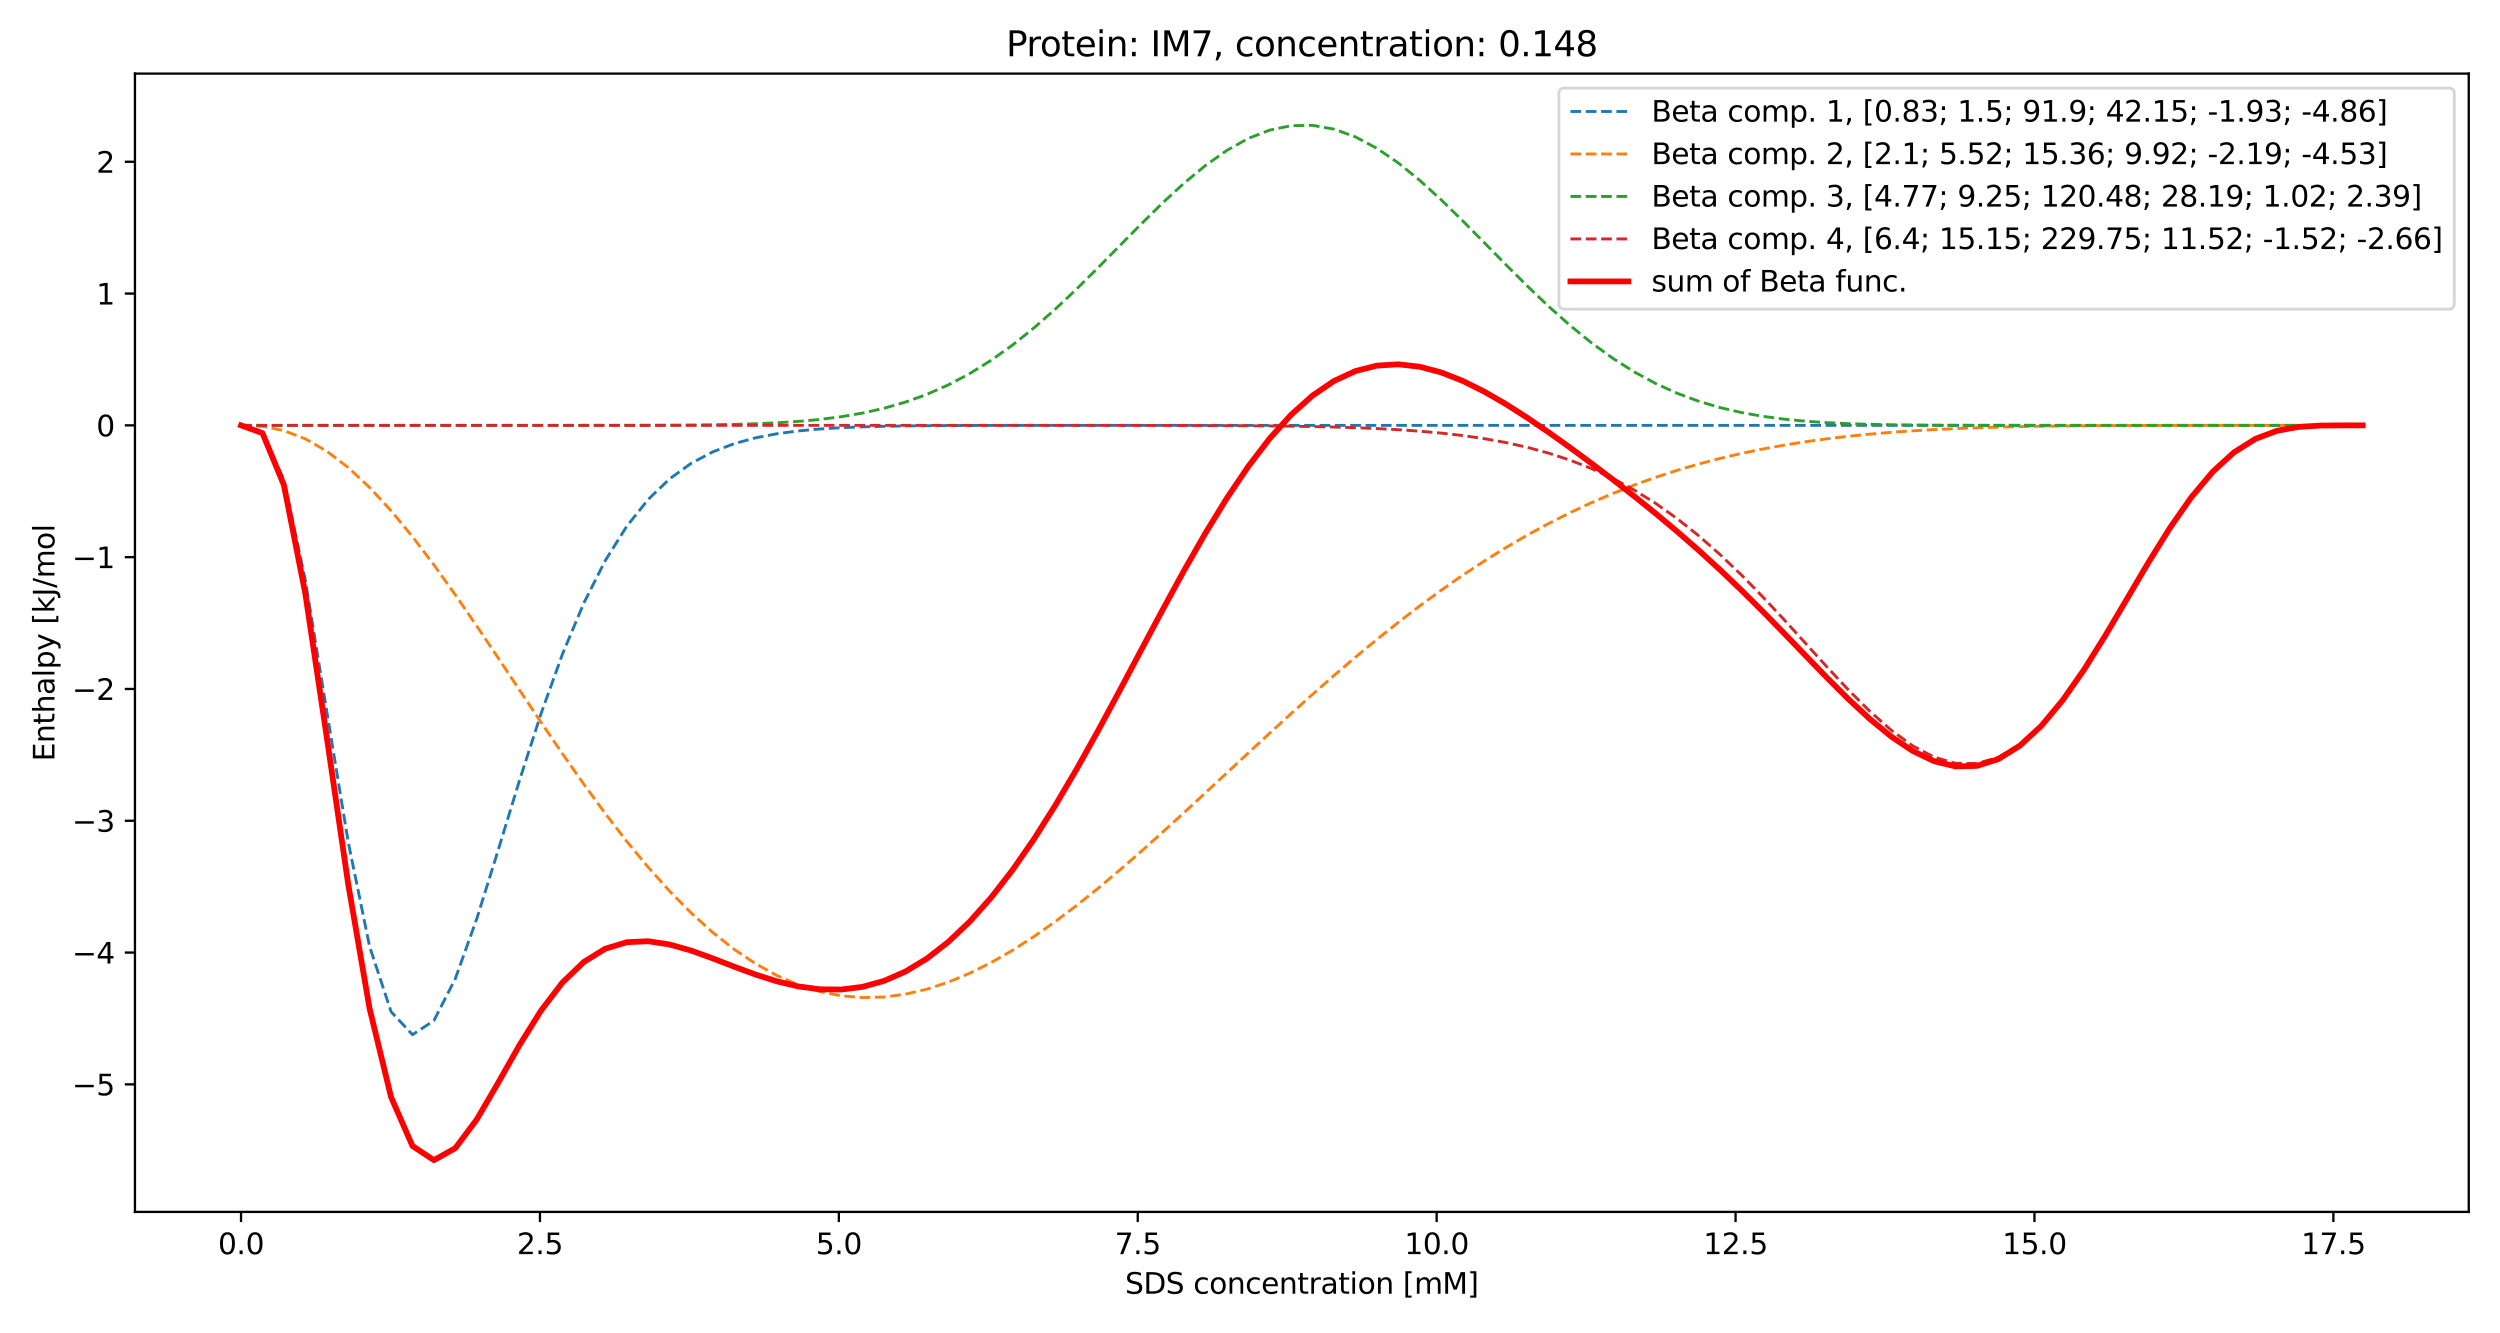 <?xml version="1.0" encoding="utf-8" standalone="no"?>
<!DOCTYPE svg PUBLIC "-//W3C//DTD SVG 1.1//EN"
  "http://www.w3.org/Graphics/SVG/1.1/DTD/svg11.dtd">
<svg height="460.8pt" version="1.1" viewBox="0 0 864 460.8" width="864pt" xmlns="http://www.w3.org/2000/svg" xmlns:xlink="http://www.w3.org/1999/xlink">
 <defs>
  <style type="text/css">*{stroke-linecap:butt;stroke-linejoin:round;}</style>
 </defs>
 <g id="figure_1">
  <g id="patch_1">
   <path d="M 0 460.8 
L 864 460.8 
L 864 0 
L 0 0 
z
" style="fill:#ffffff;"/>
  </g>
  <g id="axes_1">
   <g id="patch_2">
    <path d="M 46.64 418.84 
L 853.2 418.84 
L 853.2 25.44 
L 46.64 25.44 
z
" style="fill:#ffffff;"/>
   </g>
   <g id="matplotlib.axis_1">
    <g id="xtick_1">
     <g id="line2d_1">
      <defs>
       <path d="M 0 0 
L 0 3.5 
" id="m5826465d58" style="stroke:#000000;stroke-width:0.8;"/>
      </defs>
      <g>
       <use style="stroke:#000000;stroke-width:0.8;" x="83.302" xlink:href="#m5826465d58" y="418.84"/>
      </g>
     </g>
     <g id="text_1">
      <!-- 0.0 -->
      <g transform="translate(75.35 433.438)scale(0.1 -0.1)">
       <defs>
        <path d="M 2034 4250 
Q 1547 4250 1301 3770 
Q 1056 3291 1056 2328 
Q 1056 1369 1301 889 
Q 1547 409 2034 409 
Q 2525 409 2770 889 
Q 3016 1369 3016 2328 
Q 3016 3291 2770 3770 
Q 2525 4250 2034 4250 
z
M 2034 4750 
Q 2819 4750 3233 4129 
Q 3647 3509 3647 2328 
Q 3647 1150 3233 529 
Q 2819 -91 2034 -91 
Q 1250 -91 836 529 
Q 422 1150 422 2328 
Q 422 3509 836 4129 
Q 1250 4750 2034 4750 
z
" id="DejaVuSans-30" transform="scale(0.016)"/>
        <path d="M 684 794 
L 1344 794 
L 1344 0 
L 684 0 
L 684 794 
z
" id="DejaVuSans-2e" transform="scale(0.016)"/>
       </defs>
       <use xlink:href="#DejaVuSans-30"/>
       <use x="63.623" xlink:href="#DejaVuSans-2e"/>
       <use x="95.41" xlink:href="#DejaVuSans-30"/>
      </g>
     </g>
    </g>
    <g id="xtick_2">
     <g id="line2d_2">
      <g>
       <use style="stroke:#000000;stroke-width:0.8;" x="186.604" xlink:href="#m5826465d58" y="418.84"/>
      </g>
     </g>
     <g id="text_2">
      <!-- 2.5 -->
      <g transform="translate(178.652 433.438)scale(0.1 -0.1)">
       <defs>
        <path d="M 1228 531 
L 3431 531 
L 3431 0 
L 469 0 
L 469 531 
Q 828 903 1448 1529 
Q 2069 2156 2228 2338 
Q 2531 2678 2651 2914 
Q 2772 3150 2772 3378 
Q 2772 3750 2511 3984 
Q 2250 4219 1831 4219 
Q 1534 4219 1204 4116 
Q 875 4013 500 3803 
L 500 4441 
Q 881 4594 1212 4672 
Q 1544 4750 1819 4750 
Q 2544 4750 2975 4387 
Q 3406 4025 3406 3419 
Q 3406 3131 3298 2873 
Q 3191 2616 2906 2266 
Q 2828 2175 2409 1742 
Q 1991 1309 1228 531 
z
" id="DejaVuSans-32" transform="scale(0.016)"/>
        <path d="M 691 4666 
L 3169 4666 
L 3169 4134 
L 1269 4134 
L 1269 2991 
Q 1406 3038 1543 3061 
Q 1681 3084 1819 3084 
Q 2600 3084 3056 2656 
Q 3513 2228 3513 1497 
Q 3513 744 3044 326 
Q 2575 -91 1722 -91 
Q 1428 -91 1123 -41 
Q 819 9 494 109 
L 494 744 
Q 775 591 1075 516 
Q 1375 441 1709 441 
Q 2250 441 2565 725 
Q 2881 1009 2881 1497 
Q 2881 1984 2565 2268 
Q 2250 2553 1709 2553 
Q 1456 2553 1204 2497 
Q 953 2441 691 2322 
L 691 4666 
z
" id="DejaVuSans-35" transform="scale(0.016)"/>
       </defs>
       <use xlink:href="#DejaVuSans-32"/>
       <use x="63.623" xlink:href="#DejaVuSans-2e"/>
       <use x="95.41" xlink:href="#DejaVuSans-35"/>
      </g>
     </g>
    </g>
    <g id="xtick_3">
     <g id="line2d_3">
      <g>
       <use style="stroke:#000000;stroke-width:0.8;" x="289.906" xlink:href="#m5826465d58" y="418.84"/>
      </g>
     </g>
     <g id="text_3">
      <!-- 5.0 -->
      <g transform="translate(281.954 433.438)scale(0.1 -0.1)">
       <use xlink:href="#DejaVuSans-35"/>
       <use x="63.623" xlink:href="#DejaVuSans-2e"/>
       <use x="95.41" xlink:href="#DejaVuSans-30"/>
      </g>
     </g>
    </g>
    <g id="xtick_4">
     <g id="line2d_4">
      <g>
       <use style="stroke:#000000;stroke-width:0.8;" x="393.208" xlink:href="#m5826465d58" y="418.84"/>
      </g>
     </g>
     <g id="text_4">
      <!-- 7.5 -->
      <g transform="translate(385.256 433.438)scale(0.1 -0.1)">
       <defs>
        <path d="M 525 4666 
L 3525 4666 
L 3525 4397 
L 1831 0 
L 1172 0 
L 2766 4134 
L 525 4134 
L 525 4666 
z
" id="DejaVuSans-37" transform="scale(0.016)"/>
       </defs>
       <use xlink:href="#DejaVuSans-37"/>
       <use x="63.623" xlink:href="#DejaVuSans-2e"/>
       <use x="95.41" xlink:href="#DejaVuSans-35"/>
      </g>
     </g>
    </g>
    <g id="xtick_5">
     <g id="line2d_5">
      <g>
       <use style="stroke:#000000;stroke-width:0.8;" x="496.51" xlink:href="#m5826465d58" y="418.84"/>
      </g>
     </g>
     <g id="text_5">
      <!-- 10.0 -->
      <g transform="translate(485.377 433.438)scale(0.1 -0.1)">
       <defs>
        <path d="M 794 531 
L 1825 531 
L 1825 4091 
L 703 3866 
L 703 4441 
L 1819 4666 
L 2450 4666 
L 2450 531 
L 3481 531 
L 3481 0 
L 794 0 
L 794 531 
z
" id="DejaVuSans-31" transform="scale(0.016)"/>
       </defs>
       <use xlink:href="#DejaVuSans-31"/>
       <use x="63.623" xlink:href="#DejaVuSans-30"/>
       <use x="127.246" xlink:href="#DejaVuSans-2e"/>
       <use x="159.033" xlink:href="#DejaVuSans-30"/>
      </g>
     </g>
    </g>
    <g id="xtick_6">
     <g id="line2d_6">
      <g>
       <use style="stroke:#000000;stroke-width:0.8;" x="599.812" xlink:href="#m5826465d58" y="418.84"/>
      </g>
     </g>
     <g id="text_6">
      <!-- 12.5 -->
      <g transform="translate(588.679 433.438)scale(0.1 -0.1)">
       <use xlink:href="#DejaVuSans-31"/>
       <use x="63.623" xlink:href="#DejaVuSans-32"/>
       <use x="127.246" xlink:href="#DejaVuSans-2e"/>
       <use x="159.033" xlink:href="#DejaVuSans-35"/>
      </g>
     </g>
    </g>
    <g id="xtick_7">
     <g id="line2d_7">
      <g>
       <use style="stroke:#000000;stroke-width:0.8;" x="703.114" xlink:href="#m5826465d58" y="418.84"/>
      </g>
     </g>
     <g id="text_7">
      <!-- 15.0 -->
      <g transform="translate(691.981 433.438)scale(0.1 -0.1)">
       <use xlink:href="#DejaVuSans-31"/>
       <use x="63.623" xlink:href="#DejaVuSans-35"/>
       <use x="127.246" xlink:href="#DejaVuSans-2e"/>
       <use x="159.033" xlink:href="#DejaVuSans-30"/>
      </g>
     </g>
    </g>
    <g id="xtick_8">
     <g id="line2d_8">
      <g>
       <use style="stroke:#000000;stroke-width:0.8;" x="806.416" xlink:href="#m5826465d58" y="418.84"/>
      </g>
     </g>
     <g id="text_8">
      <!-- 17.5 -->
      <g transform="translate(795.283 433.438)scale(0.1 -0.1)">
       <use xlink:href="#DejaVuSans-31"/>
       <use x="63.623" xlink:href="#DejaVuSans-37"/>
       <use x="127.246" xlink:href="#DejaVuSans-2e"/>
       <use x="159.033" xlink:href="#DejaVuSans-35"/>
      </g>
     </g>
    </g>
    <g id="text_9">
     <!-- SDS concentration [mM] -->
     <g transform="translate(388.829 447.117)scale(0.1 -0.1)">
      <defs>
       <path d="M 3425 4513 
L 3425 3897 
Q 3066 4069 2747 4153 
Q 2428 4238 2131 4238 
Q 1616 4238 1336 4038 
Q 1056 3838 1056 3469 
Q 1056 3159 1242 3001 
Q 1428 2844 1947 2747 
L 2328 2669 
Q 3034 2534 3370 2195 
Q 3706 1856 3706 1288 
Q 3706 609 3251 259 
Q 2797 -91 1919 -91 
Q 1588 -91 1214 -16 
Q 841 59 441 206 
L 441 856 
Q 825 641 1194 531 
Q 1563 422 1919 422 
Q 2459 422 2753 634 
Q 3047 847 3047 1241 
Q 3047 1584 2836 1778 
Q 2625 1972 2144 2069 
L 1759 2144 
Q 1053 2284 737 2584 
Q 422 2884 422 3419 
Q 422 4038 858 4394 
Q 1294 4750 2059 4750 
Q 2388 4750 2728 4690 
Q 3069 4631 3425 4513 
z
" id="DejaVuSans-53" transform="scale(0.016)"/>
       <path d="M 1259 4147 
L 1259 519 
L 2022 519 
Q 2988 519 3436 956 
Q 3884 1394 3884 2338 
Q 3884 3275 3436 3711 
Q 2988 4147 2022 4147 
L 1259 4147 
z
M 628 4666 
L 1925 4666 
Q 3281 4666 3915 4102 
Q 4550 3538 4550 2338 
Q 4550 1131 3912 565 
Q 3275 0 1925 0 
L 628 0 
L 628 4666 
z
" id="DejaVuSans-44" transform="scale(0.016)"/>
       <path id="DejaVuSans-20" transform="scale(0.016)"/>
       <path d="M 3122 3366 
L 3122 2828 
Q 2878 2963 2633 3030 
Q 2388 3097 2138 3097 
Q 1578 3097 1268 2742 
Q 959 2388 959 1747 
Q 959 1106 1268 751 
Q 1578 397 2138 397 
Q 2388 397 2633 464 
Q 2878 531 3122 666 
L 3122 134 
Q 2881 22 2623 -34 
Q 2366 -91 2075 -91 
Q 1284 -91 818 406 
Q 353 903 353 1747 
Q 353 2603 823 3093 
Q 1294 3584 2113 3584 
Q 2378 3584 2631 3529 
Q 2884 3475 3122 3366 
z
" id="DejaVuSans-63" transform="scale(0.016)"/>
       <path d="M 1959 3097 
Q 1497 3097 1228 2736 
Q 959 2375 959 1747 
Q 959 1119 1226 758 
Q 1494 397 1959 397 
Q 2419 397 2687 759 
Q 2956 1122 2956 1747 
Q 2956 2369 2687 2733 
Q 2419 3097 1959 3097 
z
M 1959 3584 
Q 2709 3584 3137 3096 
Q 3566 2609 3566 1747 
Q 3566 888 3137 398 
Q 2709 -91 1959 -91 
Q 1206 -91 779 398 
Q 353 888 353 1747 
Q 353 2609 779 3096 
Q 1206 3584 1959 3584 
z
" id="DejaVuSans-6f" transform="scale(0.016)"/>
       <path d="M 3513 2113 
L 3513 0 
L 2938 0 
L 2938 2094 
Q 2938 2591 2744 2837 
Q 2550 3084 2163 3084 
Q 1697 3084 1428 2787 
Q 1159 2491 1159 1978 
L 1159 0 
L 581 0 
L 581 3500 
L 1159 3500 
L 1159 2956 
Q 1366 3272 1645 3428 
Q 1925 3584 2291 3584 
Q 2894 3584 3203 3211 
Q 3513 2838 3513 2113 
z
" id="DejaVuSans-6e" transform="scale(0.016)"/>
       <path d="M 3597 1894 
L 3597 1613 
L 953 1613 
Q 991 1019 1311 708 
Q 1631 397 2203 397 
Q 2534 397 2845 478 
Q 3156 559 3463 722 
L 3463 178 
Q 3153 47 2828 -22 
Q 2503 -91 2169 -91 
Q 1331 -91 842 396 
Q 353 884 353 1716 
Q 353 2575 817 3079 
Q 1281 3584 2069 3584 
Q 2775 3584 3186 3129 
Q 3597 2675 3597 1894 
z
M 3022 2063 
Q 3016 2534 2758 2815 
Q 2500 3097 2075 3097 
Q 1594 3097 1305 2825 
Q 1016 2553 972 2059 
L 3022 2063 
z
" id="DejaVuSans-65" transform="scale(0.016)"/>
       <path d="M 1172 4494 
L 1172 3500 
L 2356 3500 
L 2356 3053 
L 1172 3053 
L 1172 1153 
Q 1172 725 1289 603 
Q 1406 481 1766 481 
L 2356 481 
L 2356 0 
L 1766 0 
Q 1100 0 847 248 
Q 594 497 594 1153 
L 594 3053 
L 172 3053 
L 172 3500 
L 594 3500 
L 594 4494 
L 1172 4494 
z
" id="DejaVuSans-74" transform="scale(0.016)"/>
       <path d="M 2631 2963 
Q 2534 3019 2420 3045 
Q 2306 3072 2169 3072 
Q 1681 3072 1420 2755 
Q 1159 2438 1159 1844 
L 1159 0 
L 581 0 
L 581 3500 
L 1159 3500 
L 1159 2956 
Q 1341 3275 1631 3429 
Q 1922 3584 2338 3584 
Q 2397 3584 2469 3576 
Q 2541 3569 2628 3553 
L 2631 2963 
z
" id="DejaVuSans-72" transform="scale(0.016)"/>
       <path d="M 2194 1759 
Q 1497 1759 1228 1600 
Q 959 1441 959 1056 
Q 959 750 1161 570 
Q 1363 391 1709 391 
Q 2188 391 2477 730 
Q 2766 1069 2766 1631 
L 2766 1759 
L 2194 1759 
z
M 3341 1997 
L 3341 0 
L 2766 0 
L 2766 531 
Q 2569 213 2275 61 
Q 1981 -91 1556 -91 
Q 1019 -91 701 211 
Q 384 513 384 1019 
Q 384 1609 779 1909 
Q 1175 2209 1959 2209 
L 2766 2209 
L 2766 2266 
Q 2766 2663 2505 2880 
Q 2244 3097 1772 3097 
Q 1472 3097 1187 3025 
Q 903 2953 641 2809 
L 641 3341 
Q 956 3463 1253 3523 
Q 1550 3584 1831 3584 
Q 2591 3584 2966 3190 
Q 3341 2797 3341 1997 
z
" id="DejaVuSans-61" transform="scale(0.016)"/>
       <path d="M 603 3500 
L 1178 3500 
L 1178 0 
L 603 0 
L 603 3500 
z
M 603 4863 
L 1178 4863 
L 1178 4134 
L 603 4134 
L 603 4863 
z
" id="DejaVuSans-69" transform="scale(0.016)"/>
       <path d="M 550 4863 
L 1875 4863 
L 1875 4416 
L 1125 4416 
L 1125 -397 
L 1875 -397 
L 1875 -844 
L 550 -844 
L 550 4863 
z
" id="DejaVuSans-5b" transform="scale(0.016)"/>
       <path d="M 3328 2828 
Q 3544 3216 3844 3400 
Q 4144 3584 4550 3584 
Q 5097 3584 5394 3201 
Q 5691 2819 5691 2113 
L 5691 0 
L 5113 0 
L 5113 2094 
Q 5113 2597 4934 2840 
Q 4756 3084 4391 3084 
Q 3944 3084 3684 2787 
Q 3425 2491 3425 1978 
L 3425 0 
L 2847 0 
L 2847 2094 
Q 2847 2600 2669 2842 
Q 2491 3084 2119 3084 
Q 1678 3084 1418 2786 
Q 1159 2488 1159 1978 
L 1159 0 
L 581 0 
L 581 3500 
L 1159 3500 
L 1159 2956 
Q 1356 3278 1631 3431 
Q 1906 3584 2284 3584 
Q 2666 3584 2933 3390 
Q 3200 3197 3328 2828 
z
" id="DejaVuSans-6d" transform="scale(0.016)"/>
       <path d="M 628 4666 
L 1569 4666 
L 2759 1491 
L 3956 4666 
L 4897 4666 
L 4897 0 
L 4281 0 
L 4281 4097 
L 3078 897 
L 2444 897 
L 1241 4097 
L 1241 0 
L 628 0 
L 628 4666 
z
" id="DejaVuSans-4d" transform="scale(0.016)"/>
       <path d="M 1947 4863 
L 1947 -844 
L 622 -844 
L 622 -397 
L 1369 -397 
L 1369 4416 
L 622 4416 
L 622 4863 
L 1947 4863 
z
" id="DejaVuSans-5d" transform="scale(0.016)"/>
      </defs>
      <use xlink:href="#DejaVuSans-53"/>
      <use x="63.477" xlink:href="#DejaVuSans-44"/>
      <use x="140.479" xlink:href="#DejaVuSans-53"/>
      <use x="203.955" xlink:href="#DejaVuSans-20"/>
      <use x="235.742" xlink:href="#DejaVuSans-63"/>
      <use x="290.723" xlink:href="#DejaVuSans-6f"/>
      <use x="351.904" xlink:href="#DejaVuSans-6e"/>
      <use x="415.283" xlink:href="#DejaVuSans-63"/>
      <use x="470.264" xlink:href="#DejaVuSans-65"/>
      <use x="531.787" xlink:href="#DejaVuSans-6e"/>
      <use x="595.166" xlink:href="#DejaVuSans-74"/>
      <use x="634.375" xlink:href="#DejaVuSans-72"/>
      <use x="675.488" xlink:href="#DejaVuSans-61"/>
      <use x="736.768" xlink:href="#DejaVuSans-74"/>
      <use x="775.977" xlink:href="#DejaVuSans-69"/>
      <use x="803.76" xlink:href="#DejaVuSans-6f"/>
      <use x="864.941" xlink:href="#DejaVuSans-6e"/>
      <use x="928.32" xlink:href="#DejaVuSans-20"/>
      <use x="960.107" xlink:href="#DejaVuSans-5b"/>
      <use x="999.121" xlink:href="#DejaVuSans-6d"/>
      <use x="1096.533" xlink:href="#DejaVuSans-4d"/>
      <use x="1182.812" xlink:href="#DejaVuSans-5d"/>
     </g>
    </g>
   </g>
   <g id="matplotlib.axis_2">
    <g id="ytick_1">
     <g id="line2d_9">
      <defs>
       <path d="M 0 0 
L -3.5 0 
" id="mc5b4e68e6c" style="stroke:#000000;stroke-width:0.8;"/>
      </defs>
      <g>
       <use style="stroke:#000000;stroke-width:0.8;" x="46.64" xlink:href="#mc5b4e68e6c" y="374.75"/>
      </g>
     </g>
     <g id="text_10">
      <!-- −5 -->
      <g transform="translate(24.898 378.549)scale(0.1 -0.1)">
       <defs>
        <path d="M 678 2272 
L 4684 2272 
L 4684 1741 
L 678 1741 
L 678 2272 
z
" id="DejaVuSans-2212" transform="scale(0.016)"/>
       </defs>
       <use xlink:href="#DejaVuSans-2212"/>
       <use x="83.789" xlink:href="#DejaVuSans-35"/>
      </g>
     </g>
    </g>
    <g id="ytick_2">
     <g id="line2d_10">
      <g>
       <use style="stroke:#000000;stroke-width:0.8;" x="46.64" xlink:href="#mc5b4e68e6c" y="329.2"/>
      </g>
     </g>
     <g id="text_11">
      <!-- −4 -->
      <g transform="translate(24.898 332.999)scale(0.1 -0.1)">
       <defs>
        <path d="M 2419 4116 
L 825 1625 
L 2419 1625 
L 2419 4116 
z
M 2253 4666 
L 3047 4666 
L 3047 1625 
L 3713 1625 
L 3713 1100 
L 3047 1100 
L 3047 0 
L 2419 0 
L 2419 1100 
L 313 1100 
L 313 1709 
L 2253 4666 
z
" id="DejaVuSans-34" transform="scale(0.016)"/>
       </defs>
       <use xlink:href="#DejaVuSans-2212"/>
       <use x="83.789" xlink:href="#DejaVuSans-34"/>
      </g>
     </g>
    </g>
    <g id="ytick_3">
     <g id="line2d_11">
      <g>
       <use style="stroke:#000000;stroke-width:0.8;" x="46.64" xlink:href="#mc5b4e68e6c" y="283.65"/>
      </g>
     </g>
     <g id="text_12">
      <!-- −3 -->
      <g transform="translate(24.898 287.45)scale(0.1 -0.1)">
       <defs>
        <path d="M 2597 2516 
Q 3050 2419 3304 2112 
Q 3559 1806 3559 1356 
Q 3559 666 3084 287 
Q 2609 -91 1734 -91 
Q 1441 -91 1130 -33 
Q 819 25 488 141 
L 488 750 
Q 750 597 1062 519 
Q 1375 441 1716 441 
Q 2309 441 2620 675 
Q 2931 909 2931 1356 
Q 2931 1769 2642 2001 
Q 2353 2234 1838 2234 
L 1294 2234 
L 1294 2753 
L 1863 2753 
Q 2328 2753 2575 2939 
Q 2822 3125 2822 3475 
Q 2822 3834 2567 4026 
Q 2313 4219 1838 4219 
Q 1578 4219 1281 4162 
Q 984 4106 628 3988 
L 628 4550 
Q 988 4650 1302 4700 
Q 1616 4750 1894 4750 
Q 2613 4750 3031 4423 
Q 3450 4097 3450 3541 
Q 3450 3153 3228 2886 
Q 3006 2619 2597 2516 
z
" id="DejaVuSans-33" transform="scale(0.016)"/>
       </defs>
       <use xlink:href="#DejaVuSans-2212"/>
       <use x="83.789" xlink:href="#DejaVuSans-33"/>
      </g>
     </g>
    </g>
    <g id="ytick_4">
     <g id="line2d_12">
      <g>
       <use style="stroke:#000000;stroke-width:0.8;" x="46.64" xlink:href="#mc5b4e68e6c" y="238.101"/>
      </g>
     </g>
     <g id="text_13">
      <!-- −2 -->
      <g transform="translate(24.898 241.9)scale(0.1 -0.1)">
       <use xlink:href="#DejaVuSans-2212"/>
       <use x="83.789" xlink:href="#DejaVuSans-32"/>
      </g>
     </g>
    </g>
    <g id="ytick_5">
     <g id="line2d_13">
      <g>
       <use style="stroke:#000000;stroke-width:0.8;" x="46.64" xlink:href="#mc5b4e68e6c" y="192.551"/>
      </g>
     </g>
     <g id="text_14">
      <!-- −1 -->
      <g transform="translate(24.898 196.35)scale(0.1 -0.1)">
       <use xlink:href="#DejaVuSans-2212"/>
       <use x="83.789" xlink:href="#DejaVuSans-31"/>
      </g>
     </g>
    </g>
    <g id="ytick_6">
     <g id="line2d_14">
      <g>
       <use style="stroke:#000000;stroke-width:0.8;" x="46.64" xlink:href="#mc5b4e68e6c" y="147.002"/>
      </g>
     </g>
     <g id="text_15">
      <!-- 0 -->
      <g transform="translate(33.278 150.801)scale(0.1 -0.1)">
       <use xlink:href="#DejaVuSans-30"/>
      </g>
     </g>
    </g>
    <g id="ytick_7">
     <g id="line2d_15">
      <g>
       <use style="stroke:#000000;stroke-width:0.8;" x="46.64" xlink:href="#mc5b4e68e6c" y="101.452"/>
      </g>
     </g>
     <g id="text_16">
      <!-- 1 -->
      <g transform="translate(33.278 105.251)scale(0.1 -0.1)">
       <use xlink:href="#DejaVuSans-31"/>
      </g>
     </g>
    </g>
    <g id="ytick_8">
     <g id="line2d_16">
      <g>
       <use style="stroke:#000000;stroke-width:0.8;" x="46.64" xlink:href="#mc5b4e68e6c" y="55.903"/>
      </g>
     </g>
     <g id="text_17">
      <!-- 2 -->
      <g transform="translate(33.278 59.702)scale(0.1 -0.1)">
       <use xlink:href="#DejaVuSans-32"/>
      </g>
     </g>
    </g>
    <g id="text_18">
     <!-- Enthalpy [kJ/mol -->
     <g transform="translate(18.818 263.097)rotate(-90)scale(0.1 -0.1)">
      <defs>
       <path d="M 628 4666 
L 3578 4666 
L 3578 4134 
L 1259 4134 
L 1259 2753 
L 3481 2753 
L 3481 2222 
L 1259 2222 
L 1259 531 
L 3634 531 
L 3634 0 
L 628 0 
L 628 4666 
z
" id="DejaVuSans-45" transform="scale(0.016)"/>
       <path d="M 3513 2113 
L 3513 0 
L 2938 0 
L 2938 2094 
Q 2938 2591 2744 2837 
Q 2550 3084 2163 3084 
Q 1697 3084 1428 2787 
Q 1159 2491 1159 1978 
L 1159 0 
L 581 0 
L 581 4863 
L 1159 4863 
L 1159 2956 
Q 1366 3272 1645 3428 
Q 1925 3584 2291 3584 
Q 2894 3584 3203 3211 
Q 3513 2838 3513 2113 
z
" id="DejaVuSans-68" transform="scale(0.016)"/>
       <path d="M 603 4863 
L 1178 4863 
L 1178 0 
L 603 0 
L 603 4863 
z
" id="DejaVuSans-6c" transform="scale(0.016)"/>
       <path d="M 1159 525 
L 1159 -1331 
L 581 -1331 
L 581 3500 
L 1159 3500 
L 1159 2969 
Q 1341 3281 1617 3432 
Q 1894 3584 2278 3584 
Q 2916 3584 3314 3078 
Q 3713 2572 3713 1747 
Q 3713 922 3314 415 
Q 2916 -91 2278 -91 
Q 1894 -91 1617 61 
Q 1341 213 1159 525 
z
M 3116 1747 
Q 3116 2381 2855 2742 
Q 2594 3103 2138 3103 
Q 1681 3103 1420 2742 
Q 1159 2381 1159 1747 
Q 1159 1113 1420 752 
Q 1681 391 2138 391 
Q 2594 391 2855 752 
Q 3116 1113 3116 1747 
z
" id="DejaVuSans-70" transform="scale(0.016)"/>
       <path d="M 2059 -325 
Q 1816 -950 1584 -1140 
Q 1353 -1331 966 -1331 
L 506 -1331 
L 506 -850 
L 844 -850 
Q 1081 -850 1212 -737 
Q 1344 -625 1503 -206 
L 1606 56 
L 191 3500 
L 800 3500 
L 1894 763 
L 2988 3500 
L 3597 3500 
L 2059 -325 
z
" id="DejaVuSans-79" transform="scale(0.016)"/>
       <path d="M 581 4863 
L 1159 4863 
L 1159 1991 
L 2875 3500 
L 3609 3500 
L 1753 1863 
L 3688 0 
L 2938 0 
L 1159 1709 
L 1159 0 
L 581 0 
L 581 4863 
z
" id="DejaVuSans-6b" transform="scale(0.016)"/>
       <path d="M 628 4666 
L 1259 4666 
L 1259 325 
Q 1259 -519 939 -900 
Q 619 -1281 -91 -1281 
L -331 -1281 
L -331 -750 
L -134 -750 
Q 284 -750 456 -515 
Q 628 -281 628 325 
L 628 4666 
z
" id="DejaVuSans-4a" transform="scale(0.016)"/>
       <path d="M 1625 4666 
L 2156 4666 
L 531 -594 
L 0 -594 
L 1625 4666 
z
" id="DejaVuSans-2f" transform="scale(0.016)"/>
      </defs>
      <use xlink:href="#DejaVuSans-45"/>
      <use x="63.184" xlink:href="#DejaVuSans-6e"/>
      <use x="126.562" xlink:href="#DejaVuSans-74"/>
      <use x="165.771" xlink:href="#DejaVuSans-68"/>
      <use x="229.15" xlink:href="#DejaVuSans-61"/>
      <use x="290.43" xlink:href="#DejaVuSans-6c"/>
      <use x="318.213" xlink:href="#DejaVuSans-70"/>
      <use x="381.689" xlink:href="#DejaVuSans-79"/>
      <use x="440.869" xlink:href="#DejaVuSans-20"/>
      <use x="472.656" xlink:href="#DejaVuSans-5b"/>
      <use x="511.67" xlink:href="#DejaVuSans-6b"/>
      <use x="569.58" xlink:href="#DejaVuSans-4a"/>
      <use x="599.072" xlink:href="#DejaVuSans-2f"/>
      <use x="632.764" xlink:href="#DejaVuSans-6d"/>
      <use x="730.176" xlink:href="#DejaVuSans-6f"/>
      <use x="791.357" xlink:href="#DejaVuSans-6c"/>
     </g>
    </g>
   </g>
   <g id="line2d_17">
    <path clip-path="url(#p881143393c)" d="M 83.302 147.002 
L 90.708 149.338 
L 98.115 165.836 
L 105.521 200.484 
L 112.928 245.813 
L 120.334 290.95 
L 127.74 327.126 
L 135.147 349.635 
L 142.553 357.583 
L 149.96 352.73 
L 157.366 338.209 
L 164.773 317.501 
L 172.179 293.775 
L 179.585 269.55 
L 186.992 246.605 
L 194.398 226.029 
L 201.805 208.348 
L 209.211 193.679 
L 216.618 181.864 
L 224.024 172.592 
L 231.43 165.481 
L 238.837 160.14 
L 246.243 156.205 
L 253.65 153.357 
L 261.056 151.329 
L 268.463 149.909 
L 275.869 148.93 
L 283.275 148.264 
L 290.682 147.817 
L 298.088 147.522 
L 305.495 147.33 
L 312.901 147.206 
L 320.308 147.127 
L 327.714 147.078 
L 335.12 147.047 
L 342.527 147.029 
L 349.933 147.017 
L 357.34 147.011 
L 364.746 147.007 
L 372.153 147.005 
L 379.559 147.003 
L 386.965 147.003 
L 394.372 147.002 
L 401.778 147.002 
L 409.185 147.002 
L 416.591 147.002 
L 423.998 147.002 
L 431.404 147.002 
L 438.81 147.002 
L 446.217 147.002 
L 453.623 147.002 
L 461.03 147.002 
L 468.436 147.002 
L 475.842 147.002 
L 483.249 147.002 
L 490.655 147.002 
L 498.062 147.002 
L 505.468 147.002 
L 512.875 147.002 
L 520.281 147.002 
L 527.687 147.002 
L 535.094 147.002 
L 542.5 147.002 
L 549.907 147.002 
L 557.313 147.002 
L 564.72 147.002 
L 572.126 147.002 
L 579.532 147.002 
L 586.939 147.002 
L 594.345 147.002 
L 601.752 147.002 
L 609.158 147.002 
L 616.565 147.002 
L 623.971 147.002 
L 631.377 147.002 
L 638.784 147.002 
L 646.19 147.002 
L 653.597 147.002 
L 661.003 147.002 
L 668.41 147.002 
L 675.816 147.002 
L 683.222 147.002 
L 690.629 147.002 
L 698.035 147.002 
L 705.442 147.002 
L 712.848 147.002 
L 720.255 147.002 
L 727.661 147.002 
L 735.067 147.002 
L 742.474 147.002 
L 749.88 147.002 
L 757.287 147.002 
L 764.693 147.002 
L 772.1 147.002 
L 779.506 147.002 
L 786.912 147.002 
L 794.319 147.002 
L 801.725 147.002 
L 809.132 147.002 
L 816.538 147.002 
" style="fill:none;stroke:#1f77b4;stroke-dasharray:3.7,1.6;stroke-dashoffset:0;"/>
   </g>
   <g id="line2d_18">
    <path clip-path="url(#p881143393c)" d="M 83.302 147.002 
L 90.708 147.351 
L 98.115 148.824 
L 105.521 151.671 
L 112.928 155.94 
L 120.334 161.579 
L 127.74 168.481 
L 135.147 176.5 
L 142.553 185.475 
L 149.96 195.23 
L 157.366 205.588 
L 164.773 216.373 
L 172.179 227.415 
L 179.585 238.552 
L 186.992 249.632 
L 194.398 260.515 
L 201.805 271.074 
L 209.211 281.195 
L 216.618 290.777 
L 224.024 299.735 
L 231.43 307.993 
L 238.837 315.493 
L 246.243 322.186 
L 253.65 328.036 
L 261.056 333.019 
L 268.463 337.12 
L 275.869 340.337 
L 283.275 342.673 
L 290.682 344.143 
L 298.088 344.768 
L 305.495 344.574 
L 312.901 343.595 
L 320.308 341.87 
L 327.714 339.442 
L 335.12 336.356 
L 342.527 332.663 
L 349.933 328.414 
L 357.34 323.662 
L 364.746 318.461 
L 372.153 312.865 
L 379.559 306.93 
L 386.965 300.709 
L 394.372 294.254 
L 401.778 287.618 
L 409.185 280.849 
L 416.591 273.997 
L 423.998 267.105 
L 431.404 260.217 
L 438.81 253.372 
L 446.217 246.608 
L 453.623 239.959 
L 461.03 233.456 
L 468.436 227.126 
L 475.842 220.994 
L 483.249 215.082 
L 490.655 209.407 
L 498.062 203.984 
L 505.468 198.827 
L 512.875 193.943 
L 520.281 189.34 
L 527.687 185.02 
L 535.094 180.986 
L 542.5 177.236 
L 549.907 173.768 
L 557.313 170.575 
L 564.72 167.65 
L 572.126 164.986 
L 579.532 162.573 
L 586.939 160.398 
L 594.345 158.451 
L 601.752 156.718 
L 609.158 155.185 
L 616.565 153.839 
L 623.971 152.666 
L 631.377 151.651 
L 638.784 150.781 
L 646.19 150.041 
L 653.597 149.417 
L 661.003 148.898 
L 668.41 148.47 
L 675.816 148.121 
L 683.222 147.841 
L 690.629 147.62 
L 698.035 147.447 
L 705.442 147.315 
L 712.848 147.217 
L 720.255 147.145 
L 727.661 147.094 
L 735.067 147.058 
L 742.474 147.035 
L 749.88 147.02 
L 757.287 147.011 
L 764.693 147.006 
L 772.1 147.004 
L 779.506 147.002 
L 786.912 147.002 
L 794.319 147.002 
L 801.725 147.002 
L 809.132 147.002 
L 816.538 147.002 
" style="fill:none;stroke:#ff7f0e;stroke-dasharray:3.7,1.6;stroke-dashoffset:0;"/>
   </g>
   <g id="line2d_19">
    <path clip-path="url(#p881143393c)" d="M 83.302 147.002 
L 90.708 147.002 
L 98.115 147.002 
L 105.521 147.002 
L 112.928 147.002 
L 120.334 147.002 
L 127.74 147.002 
L 135.147 147.002 
L 142.553 147.002 
L 149.96 147.002 
L 157.366 147.002 
L 164.773 147.002 
L 172.179 147.002 
L 179.585 147.002 
L 186.992 147.001 
L 194.398 147 
L 201.805 146.998 
L 209.211 146.994 
L 216.618 146.986 
L 224.024 146.97 
L 231.43 146.941 
L 238.837 146.889 
L 246.243 146.803 
L 253.65 146.665 
L 261.056 146.448 
L 268.463 146.121 
L 275.869 145.644 
L 283.275 144.965 
L 290.682 144.026 
L 298.088 142.762 
L 305.495 141.102 
L 312.901 138.972 
L 320.308 136.303 
L 327.714 133.034 
L 335.12 129.115 
L 342.527 124.519 
L 349.933 119.244 
L 357.34 113.319 
L 364.746 106.808 
L 372.153 99.809 
L 379.559 92.461 
L 386.965 84.932 
L 394.372 77.42 
L 401.778 70.142 
L 409.185 63.326 
L 416.591 57.199 
L 423.998 51.976 
L 431.404 47.845 
L 438.81 44.961 
L 446.217 43.433 
L 453.623 43.322 
L 461.03 44.63 
L 468.436 47.309 
L 475.842 51.255 
L 483.249 56.322 
L 490.655 62.325 
L 498.062 69.052 
L 505.468 76.278 
L 512.875 83.774 
L 520.281 91.319 
L 527.687 98.713 
L 535.094 105.781 
L 542.5 112.38 
L 549.907 118.404 
L 557.313 123.784 
L 564.72 128.486 
L 572.126 132.508 
L 579.532 135.874 
L 586.939 138.629 
L 594.345 140.834 
L 601.752 142.558 
L 609.158 143.875 
L 616.565 144.855 
L 623.971 145.567 
L 631.377 146.069 
L 638.784 146.413 
L 646.19 146.642 
L 653.597 146.79 
L 661.003 146.881 
L 668.41 146.936 
L 675.816 146.967 
L 683.222 146.985 
L 690.629 146.994 
L 698.035 146.998 
L 705.442 147 
L 712.848 147.001 
L 720.255 147.001 
L 727.661 147.002 
L 735.067 147.002 
L 742.474 147.002 
L 749.88 147.002 
L 757.287 147.002 
L 764.693 147.002 
L 772.1 147.002 
L 779.506 147.002 
L 786.912 147.002 
L 794.319 147.002 
L 801.725 147.002 
L 809.132 147.002 
L 816.538 147.002 
" style="fill:none;stroke:#2ca02c;stroke-dasharray:3.7,1.6;stroke-dashoffset:0;"/>
   </g>
   <g id="line2d_20">
    <path clip-path="url(#p881143393c)" d="M 83.302 147.002 
L 90.708 147.002 
L 98.115 147.002 
L 105.521 147.002 
L 112.928 147.002 
L 120.334 147.002 
L 127.74 147.002 
L 135.147 147.002 
L 142.553 147.002 
L 149.96 147.002 
L 157.366 147.002 
L 164.773 147.002 
L 172.179 147.002 
L 179.585 147.002 
L 186.992 147.002 
L 194.398 147.002 
L 201.805 147.002 
L 209.211 147.002 
L 216.618 147.002 
L 224.024 147.002 
L 231.43 147.002 
L 238.837 147.002 
L 246.243 147.002 
L 253.65 147.002 
L 261.056 147.002 
L 268.463 147.002 
L 275.869 147.002 
L 283.275 147.002 
L 290.682 147.002 
L 298.088 147.002 
L 305.495 147.002 
L 312.901 147.002 
L 320.308 147.002 
L 327.714 147.002 
L 335.12 147.002 
L 342.527 147.002 
L 349.933 147.003 
L 357.34 147.003 
L 364.746 147.005 
L 372.153 147.006 
L 379.559 147.009 
L 386.965 147.014 
L 394.372 147.02 
L 401.778 147.03 
L 409.185 147.045 
L 416.591 147.067 
L 423.998 147.099 
L 431.404 147.144 
L 438.81 147.208 
L 446.217 147.297 
L 453.623 147.419 
L 461.03 147.585 
L 468.436 147.81 
L 475.842 148.108 
L 483.249 148.502 
L 490.655 149.015 
L 498.062 149.676 
L 505.468 150.52 
L 512.875 151.585 
L 520.281 152.915 
L 527.687 154.558 
L 535.094 156.566 
L 542.5 158.993 
L 549.907 161.893 
L 557.313 165.318 
L 564.72 169.316 
L 572.126 173.924 
L 579.532 179.168 
L 586.939 185.051 
L 594.345 191.557 
L 601.752 198.638 
L 609.158 206.212 
L 616.565 214.158 
L 623.971 222.315 
L 631.377 230.476 
L 638.784 238.395 
L 646.19 245.79 
L 653.597 252.349 
L 661.003 257.747 
L 668.41 261.658 
L 675.816 263.783 
L 683.222 263.867 
L 690.629 261.729 
L 698.035 257.288 
L 705.442 250.586 
L 712.848 241.804 
L 720.255 231.269 
L 727.661 219.45 
L 735.067 206.935 
L 742.474 194.389 
L 749.88 182.494 
L 757.287 171.883 
L 764.693 163.054 
L 772.1 156.298 
L 779.506 151.652 
L 786.912 148.886 
L 794.319 147.549 
L 801.725 147.089 
L 809.132 147.005 
L 816.538 147.002 
" style="fill:none;stroke:#d62728;stroke-dasharray:3.7,1.6;stroke-dashoffset:0;"/>
   </g>
   <g id="line2d_21">
    <path clip-path="url(#p881143393c)" d="M 83.302 147.002 
L 90.708 149.687 
L 98.115 167.658 
L 105.521 205.154 
L 112.928 254.751 
L 120.334 305.528 
L 127.74 348.605 
L 135.147 379.133 
L 142.553 396.056 
L 149.96 400.958 
L 157.366 396.795 
L 164.773 386.873 
L 172.179 374.188 
L 179.585 361.1 
L 186.992 349.234 
L 194.398 339.54 
L 201.805 332.417 
L 209.211 327.864 
L 216.618 325.624 
L 224.024 325.293 
L 231.43 326.412 
L 238.837 328.519 
L 246.243 331.191 
L 253.65 334.054 
L 261.056 336.793 
L 268.463 339.148 
L 275.869 340.907 
L 283.275 341.898 
L 290.682 341.983 
L 298.088 341.049 
L 305.495 339.002 
L 312.901 335.77 
L 320.308 331.297 
L 327.714 325.55 
L 335.12 318.516 
L 342.527 310.208 
L 349.933 300.673 
L 357.34 289.99 
L 364.746 278.275 
L 372.153 265.681 
L 379.559 252.398 
L 386.965 238.652 
L 394.372 224.691 
L 401.778 210.787 
L 409.185 197.217 
L 416.591 184.26 
L 423.998 172.176 
L 431.404 161.202 
L 438.81 151.537 
L 446.217 143.335 
L 453.623 136.697 
L 461.03 131.668 
L 468.436 128.241 
L 475.842 126.355 
L 483.249 125.902 
L 490.655 126.743 
L 498.062 128.709 
L 505.468 131.621 
L 512.875 135.298 
L 520.281 139.57 
L 527.687 144.288 
L 535.094 149.329 
L 542.5 154.605 
L 549.907 160.061 
L 557.313 165.673 
L 564.72 171.449 
L 572.126 177.415 
L 579.532 183.61 
L 586.939 190.075 
L 594.345 196.839 
L 601.752 203.911 
L 609.158 211.269 
L 616.565 218.85 
L 623.971 226.544 
L 631.377 234.192 
L 638.784 241.586 
L 646.19 248.469 
L 653.597 254.553 
L 661.003 259.522 
L 668.41 263.061 
L 675.816 264.868 
L 683.222 264.689 
L 690.629 262.339 
L 698.035 257.73 
L 705.442 250.898 
L 712.848 242.018 
L 720.255 231.412 
L 727.661 219.542 
L 735.067 206.992 
L 742.474 194.422 
L 749.88 182.513 
L 757.287 171.893 
L 764.693 163.058 
L 772.1 156.3 
L 779.506 151.653 
L 786.912 148.886 
L 794.319 147.549 
L 801.725 147.089 
L 809.132 147.005 
L 816.538 147.002 
" style="fill:none;stroke:#ff0000;stroke-linecap:square;stroke-width:2;"/>
   </g>
   <g id="patch_3">
    <path d="M 46.64 418.84 
L 46.64 25.44 
" style="fill:none;stroke:#000000;stroke-linecap:square;stroke-linejoin:miter;stroke-width:0.8;"/>
   </g>
   <g id="patch_4">
    <path d="M 853.2 418.84 
L 853.2 25.44 
" style="fill:none;stroke:#000000;stroke-linecap:square;stroke-linejoin:miter;stroke-width:0.8;"/>
   </g>
   <g id="patch_5">
    <path d="M 46.64 418.84 
L 853.2 418.84 
" style="fill:none;stroke:#000000;stroke-linecap:square;stroke-linejoin:miter;stroke-width:0.8;"/>
   </g>
   <g id="patch_6">
    <path d="M 46.64 25.44 
L 853.2 25.44 
" style="fill:none;stroke:#000000;stroke-linecap:square;stroke-linejoin:miter;stroke-width:0.8;"/>
   </g>
   <g id="text_19">
    <!-- Protein: IM7, concentration: 0.148 -->
    <g transform="translate(347.725 19.44)scale(0.12 -0.12)">
     <defs>
      <path d="M 1259 4147 
L 1259 2394 
L 2053 2394 
Q 2494 2394 2734 2622 
Q 2975 2850 2975 3272 
Q 2975 3691 2734 3919 
Q 2494 4147 2053 4147 
L 1259 4147 
z
M 628 4666 
L 2053 4666 
Q 2838 4666 3239 4311 
Q 3641 3956 3641 3272 
Q 3641 2581 3239 2228 
Q 2838 1875 2053 1875 
L 1259 1875 
L 1259 0 
L 628 0 
L 628 4666 
z
" id="DejaVuSans-50" transform="scale(0.016)"/>
      <path d="M 750 794 
L 1409 794 
L 1409 0 
L 750 0 
L 750 794 
z
M 750 3309 
L 1409 3309 
L 1409 2516 
L 750 2516 
L 750 3309 
z
" id="DejaVuSans-3a" transform="scale(0.016)"/>
      <path d="M 628 4666 
L 1259 4666 
L 1259 0 
L 628 0 
L 628 4666 
z
" id="DejaVuSans-49" transform="scale(0.016)"/>
      <path d="M 750 794 
L 1409 794 
L 1409 256 
L 897 -744 
L 494 -744 
L 750 256 
L 750 794 
z
" id="DejaVuSans-2c" transform="scale(0.016)"/>
      <path d="M 2034 2216 
Q 1584 2216 1326 1975 
Q 1069 1734 1069 1313 
Q 1069 891 1326 650 
Q 1584 409 2034 409 
Q 2484 409 2743 651 
Q 3003 894 3003 1313 
Q 3003 1734 2745 1975 
Q 2488 2216 2034 2216 
z
M 1403 2484 
Q 997 2584 770 2862 
Q 544 3141 544 3541 
Q 544 4100 942 4425 
Q 1341 4750 2034 4750 
Q 2731 4750 3128 4425 
Q 3525 4100 3525 3541 
Q 3525 3141 3298 2862 
Q 3072 2584 2669 2484 
Q 3125 2378 3379 2068 
Q 3634 1759 3634 1313 
Q 3634 634 3220 271 
Q 2806 -91 2034 -91 
Q 1263 -91 848 271 
Q 434 634 434 1313 
Q 434 1759 690 2068 
Q 947 2378 1403 2484 
z
M 1172 3481 
Q 1172 3119 1398 2916 
Q 1625 2713 2034 2713 
Q 2441 2713 2670 2916 
Q 2900 3119 2900 3481 
Q 2900 3844 2670 4047 
Q 2441 4250 2034 4250 
Q 1625 4250 1398 4047 
Q 1172 3844 1172 3481 
z
" id="DejaVuSans-38" transform="scale(0.016)"/>
     </defs>
     <use xlink:href="#DejaVuSans-50"/>
     <use x="58.553" xlink:href="#DejaVuSans-72"/>
     <use x="97.416" xlink:href="#DejaVuSans-6f"/>
     <use x="158.598" xlink:href="#DejaVuSans-74"/>
     <use x="197.807" xlink:href="#DejaVuSans-65"/>
     <use x="259.33" xlink:href="#DejaVuSans-69"/>
     <use x="287.113" xlink:href="#DejaVuSans-6e"/>
     <use x="350.492" xlink:href="#DejaVuSans-3a"/>
     <use x="384.184" xlink:href="#DejaVuSans-20"/>
     <use x="415.971" xlink:href="#DejaVuSans-49"/>
     <use x="445.463" xlink:href="#DejaVuSans-4d"/>
     <use x="531.742" xlink:href="#DejaVuSans-37"/>
     <use x="595.365" xlink:href="#DejaVuSans-2c"/>
     <use x="627.152" xlink:href="#DejaVuSans-20"/>
     <use x="658.939" xlink:href="#DejaVuSans-63"/>
     <use x="713.92" xlink:href="#DejaVuSans-6f"/>
     <use x="775.102" xlink:href="#DejaVuSans-6e"/>
     <use x="838.48" xlink:href="#DejaVuSans-63"/>
     <use x="893.461" xlink:href="#DejaVuSans-65"/>
     <use x="954.984" xlink:href="#DejaVuSans-6e"/>
     <use x="1018.363" xlink:href="#DejaVuSans-74"/>
     <use x="1057.572" xlink:href="#DejaVuSans-72"/>
     <use x="1098.686" xlink:href="#DejaVuSans-61"/>
     <use x="1159.965" xlink:href="#DejaVuSans-74"/>
     <use x="1199.174" xlink:href="#DejaVuSans-69"/>
     <use x="1226.957" xlink:href="#DejaVuSans-6f"/>
     <use x="1288.139" xlink:href="#DejaVuSans-6e"/>
     <use x="1351.518" xlink:href="#DejaVuSans-3a"/>
     <use x="1385.209" xlink:href="#DejaVuSans-20"/>
     <use x="1416.996" xlink:href="#DejaVuSans-30"/>
     <use x="1480.619" xlink:href="#DejaVuSans-2e"/>
     <use x="1512.406" xlink:href="#DejaVuSans-31"/>
     <use x="1576.029" xlink:href="#DejaVuSans-34"/>
     <use x="1639.652" xlink:href="#DejaVuSans-38"/>
    </g>
   </g>
   <g id="legend_1">
    <g id="patch_7">
     <path d="M 540.744 106.831 
L 846.2 106.831 
Q 848.2 106.831 848.2 104.831 
L 848.2 32.44 
Q 848.2 30.44 846.2 30.44 
L 540.744 30.44 
Q 538.744 30.44 538.744 32.44 
L 538.744 104.831 
Q 538.744 106.831 540.744 106.831 
z
" style="fill:#ffffff;opacity:0.8;stroke:#cccccc;stroke-linejoin:miter;"/>
    </g>
    <g id="line2d_22">
     <path d="M 542.744 38.538 
L 562.744 38.538 
" style="fill:none;stroke:#1f77b4;stroke-dasharray:3.7,1.6;stroke-dashoffset:0;"/>
    </g>
    <g id="line2d_23"/>
    <g id="text_20">
     <!-- Beta comp. 1, [0.83; 1.5; 91.9; 42.15; -1.93; -4.86] -->
     <g transform="translate(570.744 42.038)scale(0.1 -0.1)">
      <defs>
       <path d="M 1259 2228 
L 1259 519 
L 2272 519 
Q 2781 519 3026 730 
Q 3272 941 3272 1375 
Q 3272 1813 3026 2020 
Q 2781 2228 2272 2228 
L 1259 2228 
z
M 1259 4147 
L 1259 2741 
L 2194 2741 
Q 2656 2741 2882 2914 
Q 3109 3088 3109 3444 
Q 3109 3797 2882 3972 
Q 2656 4147 2194 4147 
L 1259 4147 
z
M 628 4666 
L 2241 4666 
Q 2963 4666 3353 4366 
Q 3744 4066 3744 3513 
Q 3744 3084 3544 2831 
Q 3344 2578 2956 2516 
Q 3422 2416 3680 2098 
Q 3938 1781 3938 1306 
Q 3938 681 3513 340 
Q 3088 0 2303 0 
L 628 0 
L 628 4666 
z
" id="DejaVuSans-42" transform="scale(0.016)"/>
       <path d="M 750 3309 
L 1409 3309 
L 1409 2516 
L 750 2516 
L 750 3309 
z
M 750 794 
L 1409 794 
L 1409 256 
L 897 -744 
L 494 -744 
L 750 256 
L 750 794 
z
" id="DejaVuSans-3b" transform="scale(0.016)"/>
       <path d="M 703 97 
L 703 672 
Q 941 559 1184 500 
Q 1428 441 1663 441 
Q 2288 441 2617 861 
Q 2947 1281 2994 2138 
Q 2813 1869 2534 1725 
Q 2256 1581 1919 1581 
Q 1219 1581 811 2004 
Q 403 2428 403 3163 
Q 403 3881 828 4315 
Q 1253 4750 1959 4750 
Q 2769 4750 3195 4129 
Q 3622 3509 3622 2328 
Q 3622 1225 3098 567 
Q 2575 -91 1691 -91 
Q 1453 -91 1209 -44 
Q 966 3 703 97 
z
M 1959 2075 
Q 2384 2075 2632 2365 
Q 2881 2656 2881 3163 
Q 2881 3666 2632 3958 
Q 2384 4250 1959 4250 
Q 1534 4250 1286 3958 
Q 1038 3666 1038 3163 
Q 1038 2656 1286 2365 
Q 1534 2075 1959 2075 
z
" id="DejaVuSans-39" transform="scale(0.016)"/>
       <path d="M 313 2009 
L 1997 2009 
L 1997 1497 
L 313 1497 
L 313 2009 
z
" id="DejaVuSans-2d" transform="scale(0.016)"/>
       <path d="M 2113 2584 
Q 1688 2584 1439 2293 
Q 1191 2003 1191 1497 
Q 1191 994 1439 701 
Q 1688 409 2113 409 
Q 2538 409 2786 701 
Q 3034 994 3034 1497 
Q 3034 2003 2786 2293 
Q 2538 2584 2113 2584 
z
M 3366 4563 
L 3366 3988 
Q 3128 4100 2886 4159 
Q 2644 4219 2406 4219 
Q 1781 4219 1451 3797 
Q 1122 3375 1075 2522 
Q 1259 2794 1537 2939 
Q 1816 3084 2150 3084 
Q 2853 3084 3261 2657 
Q 3669 2231 3669 1497 
Q 3669 778 3244 343 
Q 2819 -91 2113 -91 
Q 1303 -91 875 529 
Q 447 1150 447 2328 
Q 447 3434 972 4092 
Q 1497 4750 2381 4750 
Q 2619 4750 2861 4703 
Q 3103 4656 3366 4563 
z
" id="DejaVuSans-36" transform="scale(0.016)"/>
      </defs>
      <use xlink:href="#DejaVuSans-42"/>
      <use x="68.604" xlink:href="#DejaVuSans-65"/>
      <use x="130.127" xlink:href="#DejaVuSans-74"/>
      <use x="169.336" xlink:href="#DejaVuSans-61"/>
      <use x="230.615" xlink:href="#DejaVuSans-20"/>
      <use x="262.402" xlink:href="#DejaVuSans-63"/>
      <use x="317.383" xlink:href="#DejaVuSans-6f"/>
      <use x="378.564" xlink:href="#DejaVuSans-6d"/>
      <use x="475.977" xlink:href="#DejaVuSans-70"/>
      <use x="539.453" xlink:href="#DejaVuSans-2e"/>
      <use x="571.24" xlink:href="#DejaVuSans-20"/>
      <use x="603.027" xlink:href="#DejaVuSans-31"/>
      <use x="666.65" xlink:href="#DejaVuSans-2c"/>
      <use x="698.438" xlink:href="#DejaVuSans-20"/>
      <use x="730.225" xlink:href="#DejaVuSans-5b"/>
      <use x="769.238" xlink:href="#DejaVuSans-30"/>
      <use x="832.861" xlink:href="#DejaVuSans-2e"/>
      <use x="864.648" xlink:href="#DejaVuSans-38"/>
      <use x="928.271" xlink:href="#DejaVuSans-33"/>
      <use x="991.895" xlink:href="#DejaVuSans-3b"/>
      <use x="1025.586" xlink:href="#DejaVuSans-20"/>
      <use x="1057.373" xlink:href="#DejaVuSans-31"/>
      <use x="1120.996" xlink:href="#DejaVuSans-2e"/>
      <use x="1152.783" xlink:href="#DejaVuSans-35"/>
      <use x="1216.406" xlink:href="#DejaVuSans-3b"/>
      <use x="1250.098" xlink:href="#DejaVuSans-20"/>
      <use x="1281.885" xlink:href="#DejaVuSans-39"/>
      <use x="1345.508" xlink:href="#DejaVuSans-31"/>
      <use x="1409.131" xlink:href="#DejaVuSans-2e"/>
      <use x="1440.918" xlink:href="#DejaVuSans-39"/>
      <use x="1504.541" xlink:href="#DejaVuSans-3b"/>
      <use x="1538.232" xlink:href="#DejaVuSans-20"/>
      <use x="1570.02" xlink:href="#DejaVuSans-34"/>
      <use x="1633.643" xlink:href="#DejaVuSans-32"/>
      <use x="1697.266" xlink:href="#DejaVuSans-2e"/>
      <use x="1729.053" xlink:href="#DejaVuSans-31"/>
      <use x="1792.676" xlink:href="#DejaVuSans-35"/>
      <use x="1856.299" xlink:href="#DejaVuSans-3b"/>
      <use x="1889.99" xlink:href="#DejaVuSans-20"/>
      <use x="1921.777" xlink:href="#DejaVuSans-2d"/>
      <use x="1957.861" xlink:href="#DejaVuSans-31"/>
      <use x="2021.484" xlink:href="#DejaVuSans-2e"/>
      <use x="2053.271" xlink:href="#DejaVuSans-39"/>
      <use x="2116.895" xlink:href="#DejaVuSans-33"/>
      <use x="2180.518" xlink:href="#DejaVuSans-3b"/>
      <use x="2214.209" xlink:href="#DejaVuSans-20"/>
      <use x="2245.996" xlink:href="#DejaVuSans-2d"/>
      <use x="2282.08" xlink:href="#DejaVuSans-34"/>
      <use x="2345.703" xlink:href="#DejaVuSans-2e"/>
      <use x="2377.49" xlink:href="#DejaVuSans-38"/>
      <use x="2441.113" xlink:href="#DejaVuSans-36"/>
      <use x="2504.736" xlink:href="#DejaVuSans-5d"/>
     </g>
    </g>
    <g id="line2d_24">
     <path d="M 542.744 53.217 
L 562.744 53.217 
" style="fill:none;stroke:#ff7f0e;stroke-dasharray:3.7,1.6;stroke-dashoffset:0;"/>
    </g>
    <g id="line2d_25"/>
    <g id="text_21">
     <!-- Beta comp. 2, [2.1; 5.52; 15.36; 9.92; -2.19; -4.53] -->
     <g transform="translate(570.744 56.717)scale(0.1 -0.1)">
      <use xlink:href="#DejaVuSans-42"/>
      <use x="68.604" xlink:href="#DejaVuSans-65"/>
      <use x="130.127" xlink:href="#DejaVuSans-74"/>
      <use x="169.336" xlink:href="#DejaVuSans-61"/>
      <use x="230.615" xlink:href="#DejaVuSans-20"/>
      <use x="262.402" xlink:href="#DejaVuSans-63"/>
      <use x="317.383" xlink:href="#DejaVuSans-6f"/>
      <use x="378.564" xlink:href="#DejaVuSans-6d"/>
      <use x="475.977" xlink:href="#DejaVuSans-70"/>
      <use x="539.453" xlink:href="#DejaVuSans-2e"/>
      <use x="571.24" xlink:href="#DejaVuSans-20"/>
      <use x="603.027" xlink:href="#DejaVuSans-32"/>
      <use x="666.65" xlink:href="#DejaVuSans-2c"/>
      <use x="698.438" xlink:href="#DejaVuSans-20"/>
      <use x="730.225" xlink:href="#DejaVuSans-5b"/>
      <use x="769.238" xlink:href="#DejaVuSans-32"/>
      <use x="832.861" xlink:href="#DejaVuSans-2e"/>
      <use x="864.648" xlink:href="#DejaVuSans-31"/>
      <use x="928.271" xlink:href="#DejaVuSans-3b"/>
      <use x="961.963" xlink:href="#DejaVuSans-20"/>
      <use x="993.75" xlink:href="#DejaVuSans-35"/>
      <use x="1057.373" xlink:href="#DejaVuSans-2e"/>
      <use x="1089.16" xlink:href="#DejaVuSans-35"/>
      <use x="1152.783" xlink:href="#DejaVuSans-32"/>
      <use x="1216.406" xlink:href="#DejaVuSans-3b"/>
      <use x="1250.098" xlink:href="#DejaVuSans-20"/>
      <use x="1281.885" xlink:href="#DejaVuSans-31"/>
      <use x="1345.508" xlink:href="#DejaVuSans-35"/>
      <use x="1409.131" xlink:href="#DejaVuSans-2e"/>
      <use x="1440.918" xlink:href="#DejaVuSans-33"/>
      <use x="1504.541" xlink:href="#DejaVuSans-36"/>
      <use x="1568.164" xlink:href="#DejaVuSans-3b"/>
      <use x="1601.855" xlink:href="#DejaVuSans-20"/>
      <use x="1633.643" xlink:href="#DejaVuSans-39"/>
      <use x="1697.266" xlink:href="#DejaVuSans-2e"/>
      <use x="1729.053" xlink:href="#DejaVuSans-39"/>
      <use x="1792.676" xlink:href="#DejaVuSans-32"/>
      <use x="1856.299" xlink:href="#DejaVuSans-3b"/>
      <use x="1889.99" xlink:href="#DejaVuSans-20"/>
      <use x="1921.777" xlink:href="#DejaVuSans-2d"/>
      <use x="1957.861" xlink:href="#DejaVuSans-32"/>
      <use x="2021.484" xlink:href="#DejaVuSans-2e"/>
      <use x="2053.271" xlink:href="#DejaVuSans-31"/>
      <use x="2116.895" xlink:href="#DejaVuSans-39"/>
      <use x="2180.518" xlink:href="#DejaVuSans-3b"/>
      <use x="2214.209" xlink:href="#DejaVuSans-20"/>
      <use x="2245.996" xlink:href="#DejaVuSans-2d"/>
      <use x="2282.08" xlink:href="#DejaVuSans-34"/>
      <use x="2345.703" xlink:href="#DejaVuSans-2e"/>
      <use x="2377.49" xlink:href="#DejaVuSans-35"/>
      <use x="2441.113" xlink:href="#DejaVuSans-33"/>
      <use x="2504.736" xlink:href="#DejaVuSans-5d"/>
     </g>
    </g>
    <g id="line2d_26">
     <path d="M 542.744 67.895 
L 562.744 67.895 
" style="fill:none;stroke:#2ca02c;stroke-dasharray:3.7,1.6;stroke-dashoffset:0;"/>
    </g>
    <g id="line2d_27"/>
    <g id="text_22">
     <!-- Beta comp. 3, [4.77; 9.25; 120.48; 28.19; 1.02; 2.39] -->
     <g transform="translate(570.744 71.395)scale(0.1 -0.1)">
      <use xlink:href="#DejaVuSans-42"/>
      <use x="68.604" xlink:href="#DejaVuSans-65"/>
      <use x="130.127" xlink:href="#DejaVuSans-74"/>
      <use x="169.336" xlink:href="#DejaVuSans-61"/>
      <use x="230.615" xlink:href="#DejaVuSans-20"/>
      <use x="262.402" xlink:href="#DejaVuSans-63"/>
      <use x="317.383" xlink:href="#DejaVuSans-6f"/>
      <use x="378.564" xlink:href="#DejaVuSans-6d"/>
      <use x="475.977" xlink:href="#DejaVuSans-70"/>
      <use x="539.453" xlink:href="#DejaVuSans-2e"/>
      <use x="571.24" xlink:href="#DejaVuSans-20"/>
      <use x="603.027" xlink:href="#DejaVuSans-33"/>
      <use x="666.65" xlink:href="#DejaVuSans-2c"/>
      <use x="698.438" xlink:href="#DejaVuSans-20"/>
      <use x="730.225" xlink:href="#DejaVuSans-5b"/>
      <use x="769.238" xlink:href="#DejaVuSans-34"/>
      <use x="832.861" xlink:href="#DejaVuSans-2e"/>
      <use x="864.648" xlink:href="#DejaVuSans-37"/>
      <use x="928.271" xlink:href="#DejaVuSans-37"/>
      <use x="991.895" xlink:href="#DejaVuSans-3b"/>
      <use x="1025.586" xlink:href="#DejaVuSans-20"/>
      <use x="1057.373" xlink:href="#DejaVuSans-39"/>
      <use x="1120.996" xlink:href="#DejaVuSans-2e"/>
      <use x="1152.783" xlink:href="#DejaVuSans-32"/>
      <use x="1216.406" xlink:href="#DejaVuSans-35"/>
      <use x="1280.029" xlink:href="#DejaVuSans-3b"/>
      <use x="1313.721" xlink:href="#DejaVuSans-20"/>
      <use x="1345.508" xlink:href="#DejaVuSans-31"/>
      <use x="1409.131" xlink:href="#DejaVuSans-32"/>
      <use x="1472.754" xlink:href="#DejaVuSans-30"/>
      <use x="1536.377" xlink:href="#DejaVuSans-2e"/>
      <use x="1568.164" xlink:href="#DejaVuSans-34"/>
      <use x="1631.787" xlink:href="#DejaVuSans-38"/>
      <use x="1695.41" xlink:href="#DejaVuSans-3b"/>
      <use x="1729.102" xlink:href="#DejaVuSans-20"/>
      <use x="1760.889" xlink:href="#DejaVuSans-32"/>
      <use x="1824.512" xlink:href="#DejaVuSans-38"/>
      <use x="1888.135" xlink:href="#DejaVuSans-2e"/>
      <use x="1919.922" xlink:href="#DejaVuSans-31"/>
      <use x="1983.545" xlink:href="#DejaVuSans-39"/>
      <use x="2047.168" xlink:href="#DejaVuSans-3b"/>
      <use x="2080.859" xlink:href="#DejaVuSans-20"/>
      <use x="2112.646" xlink:href="#DejaVuSans-31"/>
      <use x="2176.27" xlink:href="#DejaVuSans-2e"/>
      <use x="2208.057" xlink:href="#DejaVuSans-30"/>
      <use x="2271.68" xlink:href="#DejaVuSans-32"/>
      <use x="2335.303" xlink:href="#DejaVuSans-3b"/>
      <use x="2368.994" xlink:href="#DejaVuSans-20"/>
      <use x="2400.781" xlink:href="#DejaVuSans-32"/>
      <use x="2464.404" xlink:href="#DejaVuSans-2e"/>
      <use x="2496.191" xlink:href="#DejaVuSans-33"/>
      <use x="2559.814" xlink:href="#DejaVuSans-39"/>
      <use x="2623.438" xlink:href="#DejaVuSans-5d"/>
     </g>
    </g>
    <g id="line2d_28">
     <path d="M 542.744 82.573 
L 562.744 82.573 
" style="fill:none;stroke:#d62728;stroke-dasharray:3.7,1.6;stroke-dashoffset:0;"/>
    </g>
    <g id="line2d_29"/>
    <g id="text_23">
     <!-- Beta comp. 4, [6.4; 15.15; 229.75; 11.52; -1.52; -2.66] -->
     <g transform="translate(570.744 86.073)scale(0.1 -0.1)">
      <use xlink:href="#DejaVuSans-42"/>
      <use x="68.604" xlink:href="#DejaVuSans-65"/>
      <use x="130.127" xlink:href="#DejaVuSans-74"/>
      <use x="169.336" xlink:href="#DejaVuSans-61"/>
      <use x="230.615" xlink:href="#DejaVuSans-20"/>
      <use x="262.402" xlink:href="#DejaVuSans-63"/>
      <use x="317.383" xlink:href="#DejaVuSans-6f"/>
      <use x="378.564" xlink:href="#DejaVuSans-6d"/>
      <use x="475.977" xlink:href="#DejaVuSans-70"/>
      <use x="539.453" xlink:href="#DejaVuSans-2e"/>
      <use x="571.24" xlink:href="#DejaVuSans-20"/>
      <use x="603.027" xlink:href="#DejaVuSans-34"/>
      <use x="666.65" xlink:href="#DejaVuSans-2c"/>
      <use x="698.438" xlink:href="#DejaVuSans-20"/>
      <use x="730.225" xlink:href="#DejaVuSans-5b"/>
      <use x="769.238" xlink:href="#DejaVuSans-36"/>
      <use x="832.861" xlink:href="#DejaVuSans-2e"/>
      <use x="864.648" xlink:href="#DejaVuSans-34"/>
      <use x="928.271" xlink:href="#DejaVuSans-3b"/>
      <use x="961.963" xlink:href="#DejaVuSans-20"/>
      <use x="993.75" xlink:href="#DejaVuSans-31"/>
      <use x="1057.373" xlink:href="#DejaVuSans-35"/>
      <use x="1120.996" xlink:href="#DejaVuSans-2e"/>
      <use x="1152.783" xlink:href="#DejaVuSans-31"/>
      <use x="1216.406" xlink:href="#DejaVuSans-35"/>
      <use x="1280.029" xlink:href="#DejaVuSans-3b"/>
      <use x="1313.721" xlink:href="#DejaVuSans-20"/>
      <use x="1345.508" xlink:href="#DejaVuSans-32"/>
      <use x="1409.131" xlink:href="#DejaVuSans-32"/>
      <use x="1472.754" xlink:href="#DejaVuSans-39"/>
      <use x="1536.377" xlink:href="#DejaVuSans-2e"/>
      <use x="1568.164" xlink:href="#DejaVuSans-37"/>
      <use x="1631.787" xlink:href="#DejaVuSans-35"/>
      <use x="1695.41" xlink:href="#DejaVuSans-3b"/>
      <use x="1729.102" xlink:href="#DejaVuSans-20"/>
      <use x="1760.889" xlink:href="#DejaVuSans-31"/>
      <use x="1824.512" xlink:href="#DejaVuSans-31"/>
      <use x="1888.135" xlink:href="#DejaVuSans-2e"/>
      <use x="1919.922" xlink:href="#DejaVuSans-35"/>
      <use x="1983.545" xlink:href="#DejaVuSans-32"/>
      <use x="2047.168" xlink:href="#DejaVuSans-3b"/>
      <use x="2080.859" xlink:href="#DejaVuSans-20"/>
      <use x="2112.646" xlink:href="#DejaVuSans-2d"/>
      <use x="2148.73" xlink:href="#DejaVuSans-31"/>
      <use x="2212.354" xlink:href="#DejaVuSans-2e"/>
      <use x="2244.141" xlink:href="#DejaVuSans-35"/>
      <use x="2307.764" xlink:href="#DejaVuSans-32"/>
      <use x="2371.387" xlink:href="#DejaVuSans-3b"/>
      <use x="2405.078" xlink:href="#DejaVuSans-20"/>
      <use x="2436.865" xlink:href="#DejaVuSans-2d"/>
      <use x="2472.949" xlink:href="#DejaVuSans-32"/>
      <use x="2536.572" xlink:href="#DejaVuSans-2e"/>
      <use x="2568.359" xlink:href="#DejaVuSans-36"/>
      <use x="2631.982" xlink:href="#DejaVuSans-36"/>
      <use x="2695.605" xlink:href="#DejaVuSans-5d"/>
     </g>
    </g>
    <g id="line2d_30">
     <path d="M 542.744 97.251 
L 562.744 97.251 
" style="fill:none;stroke:#ff0000;stroke-linecap:square;stroke-width:2;"/>
    </g>
    <g id="line2d_31"/>
    <g id="text_24">
     <!-- sum of Beta func. -->
     <g transform="translate(570.744 100.751)scale(0.1 -0.1)">
      <defs>
       <path d="M 2834 3397 
L 2834 2853 
Q 2591 2978 2328 3040 
Q 2066 3103 1784 3103 
Q 1356 3103 1142 2972 
Q 928 2841 928 2578 
Q 928 2378 1081 2264 
Q 1234 2150 1697 2047 
L 1894 2003 
Q 2506 1872 2764 1633 
Q 3022 1394 3022 966 
Q 3022 478 2636 193 
Q 2250 -91 1575 -91 
Q 1294 -91 989 -36 
Q 684 19 347 128 
L 347 722 
Q 666 556 975 473 
Q 1284 391 1588 391 
Q 1994 391 2212 530 
Q 2431 669 2431 922 
Q 2431 1156 2273 1281 
Q 2116 1406 1581 1522 
L 1381 1569 
Q 847 1681 609 1914 
Q 372 2147 372 2553 
Q 372 3047 722 3315 
Q 1072 3584 1716 3584 
Q 2034 3584 2315 3537 
Q 2597 3491 2834 3397 
z
" id="DejaVuSans-73" transform="scale(0.016)"/>
       <path d="M 544 1381 
L 544 3500 
L 1119 3500 
L 1119 1403 
Q 1119 906 1312 657 
Q 1506 409 1894 409 
Q 2359 409 2629 706 
Q 2900 1003 2900 1516 
L 2900 3500 
L 3475 3500 
L 3475 0 
L 2900 0 
L 2900 538 
Q 2691 219 2414 64 
Q 2138 -91 1772 -91 
Q 1169 -91 856 284 
Q 544 659 544 1381 
z
M 1991 3584 
L 1991 3584 
z
" id="DejaVuSans-75" transform="scale(0.016)"/>
       <path d="M 2375 4863 
L 2375 4384 
L 1825 4384 
Q 1516 4384 1395 4259 
Q 1275 4134 1275 3809 
L 1275 3500 
L 2222 3500 
L 2222 3053 
L 1275 3053 
L 1275 0 
L 697 0 
L 697 3053 
L 147 3053 
L 147 3500 
L 697 3500 
L 697 3744 
Q 697 4328 969 4595 
Q 1241 4863 1831 4863 
L 2375 4863 
z
" id="DejaVuSans-66" transform="scale(0.016)"/>
      </defs>
      <use xlink:href="#DejaVuSans-73"/>
      <use x="52.1" xlink:href="#DejaVuSans-75"/>
      <use x="115.479" xlink:href="#DejaVuSans-6d"/>
      <use x="212.891" xlink:href="#DejaVuSans-20"/>
      <use x="244.678" xlink:href="#DejaVuSans-6f"/>
      <use x="305.859" xlink:href="#DejaVuSans-66"/>
      <use x="341.064" xlink:href="#DejaVuSans-20"/>
      <use x="372.852" xlink:href="#DejaVuSans-42"/>
      <use x="441.455" xlink:href="#DejaVuSans-65"/>
      <use x="502.979" xlink:href="#DejaVuSans-74"/>
      <use x="542.188" xlink:href="#DejaVuSans-61"/>
      <use x="603.467" xlink:href="#DejaVuSans-20"/>
      <use x="635.254" xlink:href="#DejaVuSans-66"/>
      <use x="670.459" xlink:href="#DejaVuSans-75"/>
      <use x="733.838" xlink:href="#DejaVuSans-6e"/>
      <use x="797.217" xlink:href="#DejaVuSans-63"/>
      <use x="852.197" xlink:href="#DejaVuSans-2e"/>
     </g>
    </g>
   </g>
  </g>
 </g>
 <defs>
  <clipPath id="p881143393c">
   <rect height="393.4" width="806.56" x="46.64" y="25.44"/>
  </clipPath>
 </defs>
</svg>
